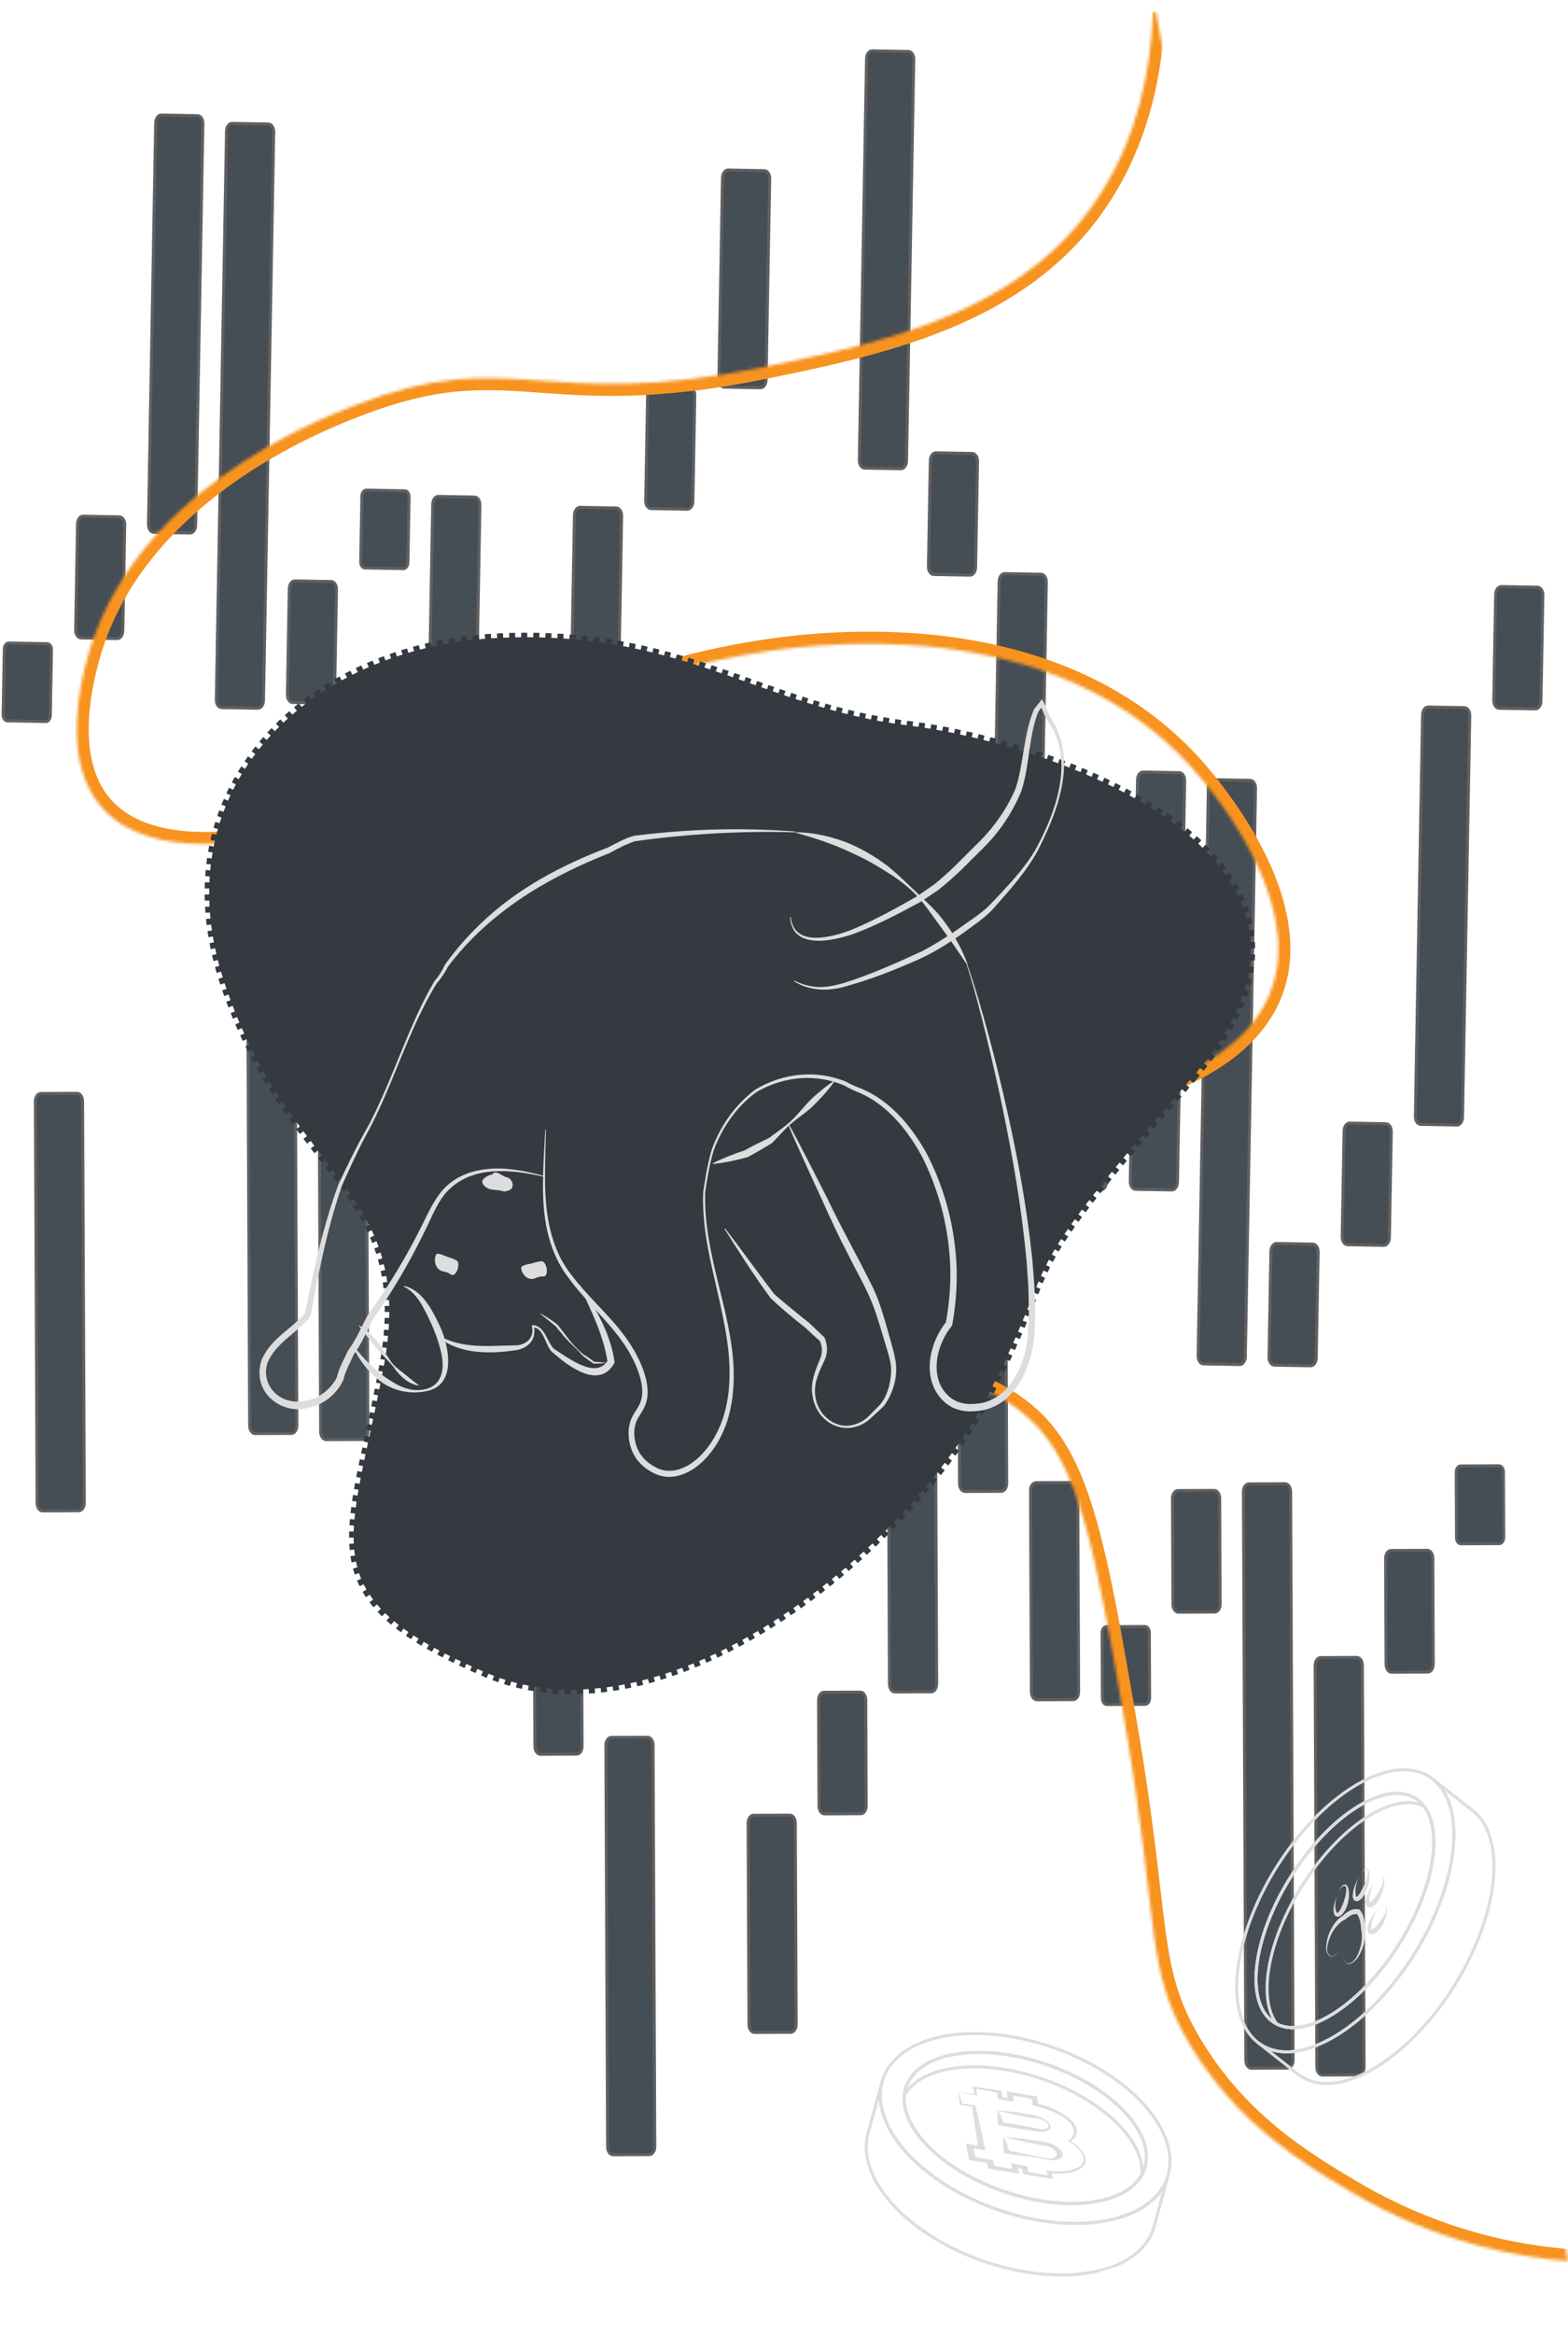 <svg width="521" height="775" viewBox="0 0 521 775" fill="none" xmlns="http://www.w3.org/2000/svg">
<path d="M498.829 194.779L510.875 194.992C511.879 195.009 512.67 196.192 512.644 197.636L512.011 232.822C511.985 234.266 511.152 235.419 510.148 235.401L498.101 235.189C497.098 235.171 496.307 233.989 496.333 232.544L496.966 197.359C496.991 195.945 497.825 194.761 498.829 194.779Z" fill="#454D55" stroke="#606060" stroke-miterlimit="10"/>
<path d="M474.542 234.773L486.588 234.986C487.592 235.003 488.383 236.186 488.357 237.63L485.957 370.997C485.931 372.442 485.098 373.595 484.095 373.577L472.048 373.364C471.044 373.347 470.253 372.164 470.279 370.72L472.678 237.383C472.705 235.908 473.538 234.755 474.542 234.773Z" fill="#454D55" stroke="#606060" stroke-miterlimit="10"/>
<path d="M448.467 372.947L460.514 373.16C461.517 373.178 462.308 374.36 462.282 375.804L461.65 410.959C461.624 412.404 460.791 413.557 459.787 413.539L447.74 413.326C446.736 413.308 445.946 412.126 445.972 410.682L446.605 375.496C446.63 374.083 447.463 372.929 448.467 372.947Z" fill="#454D55" stroke="#606060" stroke-miterlimit="10"/>
<path d="M424.16 412.91L436.206 413.123C437.21 413.14 438.001 414.322 437.975 415.767L437.342 450.952C437.316 452.397 436.483 453.55 435.479 453.532L423.432 453.319C422.429 453.302 421.638 452.12 421.664 450.675L422.297 415.49C422.323 414.045 423.156 412.892 424.16 412.91Z" fill="#454D55" stroke="#606060" stroke-miterlimit="10"/>
<path d="M403.363 258.906L415.41 259.119C416.414 259.137 417.204 260.319 417.178 261.763L413.781 450.536C413.755 451.981 412.923 453.134 411.919 453.116L399.872 452.903C398.868 452.886 398.077 451.704 398.103 450.259L401.5 261.486C401.526 260.042 402.359 258.888 403.363 258.906Z" fill="#454D55" stroke="#606060" stroke-miterlimit="10"/>
<path d="M379.82 256.368L391.867 256.581C392.871 256.599 393.662 257.781 393.636 259.225L391.236 392.562C391.21 394.006 390.378 395.159 389.374 395.142L377.327 394.929C376.323 394.911 375.532 393.729 375.558 392.285L377.958 258.948C377.984 257.504 378.816 256.35 379.82 256.368Z" fill="#454D55" stroke="#606060" stroke-miterlimit="10"/>
<path d="M355.037 322.757L367.084 322.97C368.088 322.988 368.878 324.17 368.852 325.614L367.649 392.513C367.623 393.957 366.79 395.111 365.786 395.093L353.739 394.88C352.735 394.862 351.945 393.68 351.971 392.236L353.174 325.368C353.2 323.893 354.033 322.739 355.037 322.757Z" fill="#454D55" stroke="#606060" stroke-miterlimit="10"/>
<path d="M333.851 190.479L345.897 190.692C346.901 190.71 347.692 191.892 347.666 193.336L345.267 326.673C345.241 328.117 344.408 329.271 343.404 329.253L331.357 329.04C330.353 329.022 329.563 327.84 329.589 326.396L331.988 193.059C332.014 191.615 332.847 190.462 333.851 190.479Z" fill="#454D55" stroke="#606060" stroke-miterlimit="10"/>
<path d="M310.984 150.36L323.031 150.573C324.035 150.591 324.825 151.773 324.799 153.217L324.166 188.403C324.14 189.847 323.307 191 322.304 190.983L310.257 190.77C309.253 190.752 308.462 189.57 308.488 188.125L309.121 152.94C309.147 151.495 309.98 150.342 310.984 150.36Z" fill="#454D55" stroke="#606060" stroke-miterlimit="10"/>
<path d="M289.797 16.883L301.844 17.096C302.848 17.113 303.638 18.295 303.612 19.74L301.213 153.076C301.187 154.521 300.354 155.674 299.35 155.656L287.304 155.443C286.3 155.426 285.509 154.244 285.535 152.799L287.934 19.462C287.96 18.018 288.793 16.865 289.797 16.883Z" fill="#454D55" stroke="#606060" stroke-miterlimit="10"/>
<path d="M192.736 168.465L204.783 168.678C205.787 168.696 206.577 169.878 206.551 171.322L204.151 304.69C204.126 306.134 203.293 307.287 202.289 307.27L190.242 307.057C189.238 307.039 188.447 305.857 188.473 304.413L190.873 171.076C190.899 169.601 191.732 168.447 192.736 168.465Z" fill="#454D55" stroke="#606060" stroke-miterlimit="10"/>
<path d="M236.649 434.128H224.6C223.596 434.128 222.784 432.96 222.784 431.516V396.324C222.784 394.88 223.596 393.712 224.6 393.712H236.649C237.653 393.712 238.465 394.88 238.465 396.324V431.516C238.465 432.96 237.632 434.128 236.649 434.128Z" fill="#454D55" stroke="#606060" stroke-miterlimit="10"/>
<path d="M241.929 56.46L253.976 56.673C254.98 56.69 255.77 57.872 255.744 59.317L254.541 126.185C254.515 127.629 253.682 128.783 252.679 128.765L240.632 128.552C239.628 128.534 238.837 127.352 238.863 125.908L240.066 59.039C240.092 57.595 240.925 56.442 241.929 56.46Z" fill="#454D55" stroke="#606060" stroke-miterlimit="10"/>
<path d="M217.044 128.503L229.091 128.716C230.095 128.734 230.885 129.916 230.859 131.36L230.227 166.515C230.201 167.959 229.368 169.113 228.364 169.095L216.317 168.882C215.313 168.864 214.523 167.682 214.549 166.238L215.182 131.052C215.207 129.639 216.04 128.485 217.044 128.503Z" fill="#454D55" stroke="#606060" stroke-miterlimit="10"/>
<path d="M167.98 234.518L180.027 234.731C181.031 234.748 181.822 235.931 181.796 237.375L180.592 304.274C180.566 305.718 179.733 306.871 178.729 306.854L166.683 306.641C165.679 306.623 164.888 305.441 164.914 303.997L166.117 237.128C166.144 235.653 166.976 234.5 167.98 234.518Z" fill="#454D55" stroke="#606060" stroke-miterlimit="10"/>
<path d="M145.646 164.836L157.693 165.049C158.696 165.066 159.487 166.248 159.461 167.693L158.258 234.561C158.232 236.005 157.399 237.159 156.395 237.141L144.349 236.928C143.345 236.91 142.554 235.728 142.58 234.284L143.783 167.416C143.809 165.971 144.642 164.818 145.646 164.836Z" fill="#454D55" stroke="#606060" stroke-miterlimit="10"/>
<path d="M121.732 162.752L134.505 162.978C135.316 162.993 135.941 163.926 135.92 165.093L135.53 186.758C135.509 187.926 134.851 188.836 134.04 188.822L121.267 188.596C120.455 188.582 119.831 187.649 119.852 186.481L120.242 164.816C120.263 163.649 120.941 162.738 121.732 162.752Z" fill="#454D55" stroke="#606060" stroke-miterlimit="10"/>
<path d="M97.985 192.889L110.032 193.102C111.036 193.119 111.827 194.301 111.801 195.746L111.168 230.901C111.142 232.345 110.309 233.498 109.306 233.481L97.259 233.268C96.255 233.25 95.464 232.068 95.49 230.623L96.123 195.469C96.149 194.024 96.981 192.871 97.985 192.889Z" fill="#454D55" stroke="#606060" stroke-miterlimit="10"/>
<path d="M77.13 40.972L89.177 41.185C90.181 41.203 90.972 42.385 90.946 43.829L87.549 232.603C87.523 234.047 86.69 235.2 85.686 235.183L73.639 234.97C72.636 234.952 71.845 233.77 71.871 232.326L75.268 43.552C75.294 42.108 76.126 40.955 77.13 40.972Z" fill="#454D55" stroke="#606060" stroke-miterlimit="10"/>
<path d="M53.591 38.191L65.638 38.404C66.642 38.421 67.433 39.603 67.407 41.048L65.007 174.415C64.981 175.86 64.148 177.013 63.144 176.995L51.097 176.782C50.094 176.765 49.303 175.582 49.329 174.138L51.728 40.801C51.755 39.326 52.587 38.173 53.591 38.191Z" fill="#454D55" stroke="#606060" stroke-miterlimit="10"/>
<path d="M27.627 171.416L39.674 171.629C40.678 171.647 41.469 172.829 41.443 174.274L40.81 209.459C40.784 210.904 39.951 212.057 38.947 212.039L26.9 211.826C25.896 211.808 25.106 210.626 25.132 209.182L25.765 173.996C25.77 172.552 26.623 171.399 27.627 171.416Z" fill="#454D55" stroke="#606060" stroke-miterlimit="10"/>
<path d="M2.917 213.524L15.69 213.75C16.502 213.764 17.126 214.697 17.105 215.865L16.715 237.53C16.694 238.697 16.037 239.608 15.225 239.593L2.452 239.368C1.641 239.353 1.016 238.42 1.037 237.252L1.427 215.588C1.448 214.42 2.106 213.51 2.917 213.524Z" fill="#454D55" stroke="#606060" stroke-miterlimit="10"/>
<path d="M26.207 501.671L14.159 501.722C13.155 501.726 12.338 500.562 12.332 499.117L11.759 365.73C11.753 364.285 12.56 363.114 13.564 363.11L25.613 363.059C26.617 363.055 27.433 364.219 27.44 365.664L28.012 499.02C28.018 500.496 27.211 501.667 26.207 501.671Z" fill="#454D55" stroke="#606060" stroke-miterlimit="10"/>
<path d="M96.832 475.986L84.783 476.036C83.779 476.041 82.962 474.876 82.956 473.432L82.146 284.63C82.14 283.185 82.947 282.014 83.951 282.01L95.999 281.959C97.003 281.955 97.82 283.119 97.826 284.564L98.636 473.366C98.643 474.81 97.836 475.981 96.832 475.986Z" fill="#454D55" stroke="#606060" stroke-miterlimit="10"/>
<path d="M120.425 478.008L108.376 478.058C107.372 478.063 106.555 476.898 106.549 475.454L105.977 342.097C105.971 340.652 106.778 339.481 107.782 339.477L119.83 339.426C120.834 339.422 121.651 340.586 121.657 342.031L122.23 475.387C122.236 476.832 121.429 478.003 120.425 478.008Z" fill="#454D55" stroke="#606060" stroke-miterlimit="10"/>
<path d="M143.723 411.091L131.674 411.142C130.67 411.146 129.853 409.981 129.847 408.537L129.56 341.628C129.554 340.184 130.361 339.012 131.365 339.008L143.413 338.957C144.417 338.953 145.234 340.117 145.24 341.562L145.527 408.44C145.534 409.915 144.727 411.087 143.723 411.091Z" fill="#454D55" stroke="#606060" stroke-miterlimit="10"/>
<path d="M167.852 542.874L155.803 542.925C154.799 542.929 153.982 541.764 153.976 540.32L153.404 406.963C153.398 405.518 154.204 404.347 155.208 404.343L167.257 404.292C168.261 404.288 169.078 405.452 169.084 406.897L169.656 540.254C169.663 541.698 168.856 542.87 167.852 542.874Z" fill="#454D55" stroke="#606060" stroke-miterlimit="10"/>
<path d="M191.607 582.483L179.559 582.534C178.555 582.538 177.738 581.374 177.732 579.929L177.581 544.738C177.574 543.294 178.381 542.123 179.385 542.118L191.434 542.068C192.438 542.063 193.255 543.228 193.261 544.672L193.412 579.863C193.418 581.308 192.611 582.479 191.607 582.483Z" fill="#454D55" stroke="#606060" stroke-miterlimit="10"/>
<path d="M215.763 715.463L203.714 715.513C202.71 715.518 201.893 714.353 201.887 712.909L201.315 579.552C201.309 578.107 202.116 576.936 203.12 576.932L215.168 576.881C216.172 576.877 216.989 578.041 216.995 579.486L217.567 712.843C217.574 714.287 216.767 715.458 215.763 715.463Z" fill="#454D55" stroke="#606060" stroke-miterlimit="10"/>
<path d="M309.422 561.793L297.373 561.844C296.369 561.848 295.553 560.684 295.546 559.239L294.974 425.852C294.968 424.407 295.775 423.236 296.779 423.232L308.827 423.181C309.831 423.177 310.648 424.341 310.654 425.786L311.227 559.142C311.233 560.618 310.426 561.789 309.422 561.793Z" fill="#454D55" stroke="#606060" stroke-miterlimit="10"/>
<path d="M262.736 674.849L250.688 674.9C249.684 674.904 248.867 673.74 248.861 672.295L248.574 605.417C248.568 603.973 249.374 602.801 250.378 602.797L262.427 602.746C263.431 602.742 264.248 603.906 264.254 605.351L264.541 672.229C264.547 673.674 263.74 674.845 262.736 674.849Z" fill="#454D55" stroke="#606060" stroke-miterlimit="10"/>
<path d="M286.01 602.278L273.962 602.329C272.958 602.333 272.141 601.168 272.135 599.724L271.984 564.564C271.978 563.119 272.784 561.948 273.789 561.944L285.837 561.893C286.841 561.888 287.658 563.053 287.664 564.498L287.815 599.688C287.821 601.102 287.015 602.274 286.01 602.278Z" fill="#454D55" stroke="#606060" stroke-miterlimit="10"/>
<path d="M332.699 495.215L320.651 495.266C319.647 495.27 318.83 494.105 318.824 492.661L318.537 425.752C318.53 424.308 319.337 423.136 320.341 423.132L332.39 423.081C333.394 423.077 334.211 424.241 334.217 425.686L334.504 492.564C334.51 494.039 333.703 495.211 332.699 495.215Z" fill="#454D55" stroke="#606060" stroke-miterlimit="10"/>
<path d="M356.582 564.392L344.533 564.443C343.529 564.447 342.713 563.283 342.706 561.838L342.419 494.96C342.413 493.516 343.22 492.344 344.224 492.34L356.273 492.289C357.277 492.285 358.094 493.449 358.1 494.894L358.387 561.772C358.393 563.217 357.586 564.388 356.582 564.392Z" fill="#454D55" stroke="#606060" stroke-miterlimit="10"/>
<path d="M380.536 565.95L367.761 566.004C366.949 566.007 366.304 565.088 366.299 563.92L366.206 542.252C366.201 541.084 366.838 540.159 367.65 540.156L380.425 540.102C381.237 540.099 381.882 541.018 381.887 542.186L381.98 563.854C381.985 565.022 381.326 565.947 380.536 565.95Z" fill="#454D55" stroke="#606060" stroke-miterlimit="10"/>
<path d="M403.606 535.302L391.557 535.353C390.553 535.357 389.737 534.193 389.73 532.748L389.58 497.588C389.573 496.143 390.38 494.972 391.384 494.968L403.433 494.917C404.437 494.913 405.254 496.077 405.26 497.522L405.411 532.682C405.417 534.127 404.61 535.298 403.606 535.302Z" fill="#454D55" stroke="#606060" stroke-miterlimit="10"/>
<path d="M427.841 686.724L415.792 686.775C414.788 686.779 413.971 685.615 413.965 684.17L413.155 495.368C413.149 493.924 413.955 492.752 414.959 492.748L427.008 492.697C428.012 492.693 428.829 493.858 428.835 495.302L429.645 684.104C429.651 685.548 428.845 686.72 427.841 686.724Z" fill="#454D55" stroke="#606060" stroke-miterlimit="10"/>
<path d="M451.435 688.991L439.386 689.041C438.382 689.046 437.565 687.881 437.559 686.437L436.987 553.049C436.981 551.604 437.787 550.433 438.791 550.429L450.84 550.378C451.844 550.374 452.661 551.538 452.667 552.983L453.239 686.34C453.246 687.815 452.439 688.986 451.435 688.991Z" fill="#454D55" stroke="#606060" stroke-miterlimit="10"/>
<path d="M474.425 555.227L462.376 555.278C461.372 555.283 460.555 554.118 460.549 552.674L460.398 517.483C460.392 516.038 461.199 514.867 462.203 514.862L474.251 514.812C475.255 514.807 476.072 515.972 476.078 517.416L476.229 552.607C476.257 554.052 475.429 555.223 474.425 555.227Z" fill="#454D55" stroke="#606060" stroke-miterlimit="10"/>
<path d="M498.19 512.59L485.415 512.644C484.603 512.648 483.959 511.728 483.953 510.56L483.861 488.893C483.856 487.725 484.492 486.8 485.304 486.797L498.079 486.743C498.891 486.739 499.536 487.659 499.541 488.827L499.634 510.494C499.639 511.662 499.002 512.587 498.19 512.59Z" fill="#454D55" stroke="#606060" stroke-miterlimit="10"/>
<g clip-path="url(#clip0_1033_11432)" filter="url(#filter0_d_1033_11432)">
<mask id="path-41-inside-1_1033_11432" fill="white">
<path d="M383.202 -4.956C383.119 10.789 380.773 33.153 369.239 54.341C345.241 98.432 296.891 109.085 253.81 117.873C179.061 133.11 170.562 110.09 117.902 130.58C105.493 135.408 42.631 159.857 28.538 216.348C26.843 223.157 21.277 245.467 31.33 260.821C45.349 282.221 80.425 275.91 93.699 273.527C119.829 268.826 133.597 257.803 155.137 245.997C155.137 245.997 199.931 221.442 249.156 213.172C263.994 210.683 351.897 195.912 399.958 255.527C405.227 262.06 431.236 294.334 423.23 322.236C410.607 366.211 322.556 367.619 313.386 367.767C294.397 368.074 296.975 365.321 222.16 358.237C177.664 354.023 161.3 353.525 148.621 366.708C136.52 379.288 130.348 401.63 135.589 420.711C142.31 445.203 165.181 454.627 172.824 457.771C202.295 469.906 216.705 453.462 263.119 451.418C295.011 450.02 322.072 448.824 342.244 467.301C358.804 482.464 364.054 511.499 373.894 568.953C385.39 636.075 380.335 649.607 395.304 674.84C410.98 701.259 433.163 714.484 448.364 723.548C477.556 740.956 504.645 745.531 520.972 746.844"/>
</mask>
<path d="M387.202 -4.935C387.214 -7.144 385.433 -8.944 383.224 -8.956C381.015 -8.968 379.214 -7.186 379.202 -4.977L387.202 -4.935ZM369.239 54.341L365.726 52.428L365.726 52.429L369.239 54.341ZM253.81 117.873L254.609 121.793L254.61 121.792L253.81 117.873ZM117.902 130.58L116.452 126.852L116.451 126.852L117.902 130.58ZM28.538 216.348L24.657 215.38L24.656 215.382L28.538 216.348ZM31.33 260.821L27.984 263.012L27.984 263.013L31.33 260.821ZM93.699 273.527L94.406 277.465L94.407 277.464L93.699 273.527ZM155.137 245.997L157.06 249.504L157.06 249.504L155.137 245.997ZM249.156 213.172L248.494 209.227L248.493 209.227L249.156 213.172ZM399.958 255.527L396.844 258.037L396.845 258.038L399.958 255.527ZM423.23 322.236L427.075 323.339L427.075 323.339L423.23 322.236ZM313.386 367.767L313.322 363.768H313.322L313.386 367.767ZM222.16 358.237L221.783 362.22H221.783L222.16 358.237ZM148.621 366.708L151.504 369.481L151.504 369.481L148.621 366.708ZM135.589 420.711L139.446 419.652L139.446 419.651L135.589 420.711ZM172.824 457.771L174.347 454.073L174.346 454.072L172.824 457.771ZM263.119 451.418L262.944 447.422L262.943 447.422L263.119 451.418ZM342.244 467.301L339.542 470.251L339.542 470.251L342.244 467.301ZM373.894 568.953L369.951 569.628V569.628L373.894 568.953ZM395.304 674.84L391.864 676.881L391.864 676.881L395.304 674.84ZM448.364 723.548L450.413 720.113L450.412 720.113L448.364 723.548ZM520.652 750.831C522.854 751.008 524.782 749.366 524.959 747.164C525.137 744.962 523.495 743.034 521.293 742.857L520.652 750.831ZM379.202 -4.977C379.12 10.441 376.815 32.057 365.726 52.428L372.752 56.253C384.73 34.249 387.117 11.138 387.202 -4.935L379.202 -4.977ZM365.726 52.429C342.748 94.646 296.421 105.098 253.011 113.954L254.61 121.792C297.361 113.071 347.735 102.218 372.752 56.253L365.726 52.429ZM253.011 113.954C216.172 121.463 195.79 119.548 177.857 118.267C159.503 116.956 143.55 116.308 116.452 126.852L119.352 134.307C144.913 124.362 159.54 124.979 177.288 126.247C195.457 127.544 216.699 129.52 254.609 121.793L253.011 113.954ZM116.451 126.852C110.18 129.292 90.966 136.761 71.506 150.851C52.065 164.927 32.018 185.873 24.657 215.38L32.419 217.317C39.151 190.333 57.582 170.809 76.198 157.331C94.794 143.866 113.215 136.696 119.353 134.307L116.451 126.852ZM24.656 215.382C23.803 218.81 21.897 226.429 21.532 235.214C21.169 243.942 22.301 254.334 27.984 263.012L34.677 258.63C30.306 251.955 29.194 243.515 29.525 235.546C29.854 227.636 31.578 220.696 32.419 217.314L24.656 215.382ZM27.984 263.013C36.02 275.279 49.878 279.253 62.532 280.084C75.261 280.919 87.796 278.651 94.406 277.465L92.993 269.59C86.328 270.786 74.688 272.865 63.056 272.101C51.349 271.333 40.66 267.763 34.676 258.629L27.984 263.013ZM94.407 277.464C121.381 272.611 136.034 261.029 157.06 249.504L153.215 242.489C131.159 254.578 118.277 265.041 92.991 269.591L94.407 277.464ZM155.137 245.997C157.06 249.504 157.06 249.505 157.059 249.505C157.059 249.505 157.059 249.505 157.06 249.504C157.06 249.504 157.062 249.503 157.064 249.502C157.068 249.5 157.074 249.496 157.084 249.491C157.102 249.481 157.132 249.465 157.172 249.443C157.252 249.4 157.375 249.334 157.538 249.246C157.866 249.071 158.358 248.81 159.005 248.474C160.299 247.8 162.211 246.824 164.663 245.624C169.569 243.223 176.629 239.931 185.215 236.382C202.413 229.273 225.612 221.183 249.819 217.116L248.493 209.227C223.475 213.43 199.664 221.753 182.159 228.989C173.393 232.612 166.178 235.976 161.147 238.438C158.631 239.669 156.659 240.676 155.311 241.377C154.637 241.728 154.119 242.003 153.766 242.192C153.59 242.286 153.455 242.359 153.362 242.409C153.316 242.434 153.281 242.453 153.256 242.467C153.244 242.473 153.234 242.479 153.227 242.482C153.223 242.484 153.221 242.486 153.219 242.487C153.218 242.488 153.216 242.488 153.216 242.488C153.215 242.489 153.214 242.489 155.137 245.997ZM249.817 217.117C257.156 215.886 282.383 211.653 311.639 215.034C340.903 218.416 373.719 229.353 396.844 258.037L403.072 253.016C378.136 222.086 342.97 210.601 312.558 207.087C282.137 203.572 255.994 207.969 248.494 209.227L249.817 217.117ZM396.845 258.038C399.45 261.269 407.036 270.689 412.991 282.651C419.006 294.732 422.97 308.638 419.385 321.132L427.075 323.339C431.495 307.932 426.458 291.75 420.153 279.085C413.788 266.301 405.735 256.318 403.072 253.016L396.845 258.038ZM419.385 321.132C416.591 330.867 409.568 338.492 399.921 344.483C390.256 350.485 378.24 354.662 366.09 357.544C341.8 363.306 317.86 363.694 313.322 363.768L313.451 371.767C318.082 371.692 342.753 371.302 367.936 365.328C380.523 362.343 393.46 357.913 404.142 351.279C414.841 344.634 423.558 335.592 427.075 323.339L419.385 321.132ZM313.322 363.768C304.16 363.916 300.321 363.345 289.257 361.812C278.127 360.27 260.01 357.803 222.537 354.255L221.783 362.22C259.125 365.755 277.126 368.207 288.159 369.736C299.257 371.274 303.623 371.926 313.451 371.767L313.322 363.768ZM222.538 354.255C200.396 352.158 184.784 350.929 173.106 351.964C161.127 353.027 152.886 356.503 145.738 363.936L151.504 369.481C157.034 363.731 163.315 360.864 173.813 359.933C184.611 358.976 199.429 360.102 221.783 362.22L222.538 354.255ZM145.738 363.935C132.648 377.542 126.121 401.345 131.732 421.77L139.446 419.651C134.574 401.915 140.391 381.033 151.504 369.481L145.738 363.935ZM131.731 421.769C139.018 448.322 163.741 458.359 171.302 461.47L174.346 454.072C166.622 450.894 145.602 442.083 139.446 419.652L131.731 421.769ZM171.301 461.47C187.096 467.974 198.99 466.755 212.469 463.82C225.804 460.917 240.53 456.417 263.295 455.414L262.943 447.422C239.294 448.463 223.609 453.207 210.767 456.003C198.07 458.768 188.023 459.704 174.347 454.073L171.301 461.47ZM263.294 455.414C295.647 453.996 320.817 453.099 339.542 470.251L344.945 464.352C323.327 444.549 294.375 446.044 262.944 447.422L263.294 455.414ZM339.542 470.251C347.008 477.087 352.201 487.282 356.739 503.355C361.282 519.442 365.018 540.826 369.951 569.628L377.836 568.278C372.929 539.626 369.121 517.766 364.438 501.181C359.752 484.582 354.04 472.678 344.945 464.351L339.542 470.251ZM369.951 569.628C375.688 603.127 377.255 622.972 379.334 638.148C381.421 653.391 384.015 663.65 391.864 676.881L398.744 672.799C391.624 660.797 389.261 651.674 387.26 637.062C385.249 622.384 383.595 601.901 377.836 568.278L369.951 569.628ZM391.864 676.881C408.101 704.247 431.092 717.907 446.315 726.984L450.412 720.113C435.234 711.062 413.858 698.271 398.744 672.799L391.864 676.881ZM446.315 726.984C476.191 744.8 503.928 749.486 520.652 750.831L521.293 742.857C505.362 741.575 478.921 737.113 450.413 720.113L446.315 726.984Z" fill="#F7931E" mask="url(#path-41-inside-1_1033_11432)"/>
</g>
<path d="M396.208 357.691C459.68 284.792 350.702 246.952 301.436 240.85C252.17 234.748 226.216 208.615 164.478 211.887C102.741 215.16 53.058 261.554 74.624 326.51C96.191 391.467 138.528 393.997 127.567 453.357C116.606 512.718 101.752 529.871 161.454 555.422C221.156 580.973 301.61 514.76 328.186 463.377C354.763 411.995 332.737 430.589 396.208 357.691Z" fill="#343A40" stroke="#343A40" stroke-width="3" stroke-dasharray="2 2"/>
<path d="M117.416 446.88C121.138 451.591 125.292 455.802 130.258 458.791C132.656 460.302 135.333 461.484 138.184 461.601C145.03 461.789 148.089 457.328 146.786 450.167C145.663 444.258 143.064 438.584 140.214 433.403C138.709 430.859 136.859 428.496 134.189 427.251L134.246 427.024C140.329 428.324 143.619 435.023 146.239 440.517C149.248 447.31 151.559 459.261 142.568 461.742C137.176 463.166 131.158 462.18 126.508 458.76C122.571 455.794 119.259 451.709 117.237 446.997C117.229 447.005 117.416 446.88 117.416 446.88Z" fill="#DEDDDE"/>
<path d="M150.349 422.211C150.284 422.172 150.198 422.118 150.126 422.071C149.68 421.781 149.01 421.351 147.808 421.108L147.657 421.077C147.333 421.014 147.052 420.959 146.736 420.756C146.642 420.693 146.304 420.466 146.059 420.098C145.512 419.284 145.519 418.024 145.685 417.516C145.771 417.531 145.872 417.555 145.958 417.578C146.505 417.703 146.836 417.852 147.297 418.056C147.448 418.118 147.599 418.189 147.772 418.259C148.37 418.51 148.715 418.611 149.025 418.697C149.327 418.783 149.608 418.862 150.169 419.104C150.58 419.277 150.997 419.457 151.155 419.558C151.249 419.77 151.271 420.317 151.062 420.998C150.839 421.703 150.515 422.102 150.349 422.211Z" fill="#DEDDDE"/>
<path d="M146.779 419.105C146.815 419.12 146.844 419.136 146.88 419.151C147.031 419.222 147.196 419.292 147.369 419.371C148.024 419.645 148.406 419.754 148.737 419.856C149.025 419.942 149.255 420.005 149.766 420.224C149.874 420.271 149.997 420.318 150.104 420.372C150.083 420.474 150.054 420.584 150.018 420.685C149.543 420.427 148.888 420.153 147.995 419.973L147.837 419.942C147.549 419.887 147.42 419.856 147.268 419.762C147.189 419.707 147.024 419.574 146.923 419.433C146.865 419.332 146.815 419.222 146.779 419.105ZM145.454 416.311C145.354 416.311 145.267 416.326 145.195 416.365C144.346 416.827 144.209 419.347 145.181 420.795C145.57 421.382 146.095 421.711 146.189 421.773C146.736 422.118 147.211 422.18 147.607 422.259C149.356 422.611 149.723 423.401 150.342 423.401C150.414 423.401 150.493 423.393 150.58 423.362C151.861 422.986 152.825 420.012 151.99 418.807C151.818 418.557 151.4 418.377 150.565 418.017C149.349 417.492 149.277 417.633 148.161 417.164C147.463 416.866 147.024 416.616 146.181 416.428C145.85 416.365 145.62 416.311 145.454 416.311Z" fill="#DEDDDE"/>
<path d="M139.04 460.114C135.498 459.519 132.748 456.851 130.682 453.83C129.207 451.959 127.357 450.425 125.867 448.57C123.527 445.886 121.505 443.076 119.23 440.275C119.179 440.212 119.251 440.11 119.316 440.149C124.06 442.662 126.903 447.623 129.883 452.116C130.92 453.579 132.331 454.644 133.706 455.685C135.052 456.741 136.333 457.852 137.701 458.901C138.176 459.222 138.644 459.566 139.105 459.966C139.155 460.012 139.112 460.13 139.04 460.114Z" fill="#DEDDDE"/>
<path d="M264.364 276.399C246.548 275.859 228.718 276.892 211.046 279.334C208.62 280.069 205.337 281.682 202.659 283.223C197.541 285.243 192.488 287.45 187.572 289.946C172.872 297.311 159.073 307.36 148.779 321.079C148.225 322.417 146.202 325.438 145.151 326.464C135.434 342.218 130.568 360.79 121.606 377.022C118.719 382.351 116.027 388.346 113.623 393.707C108.778 407.708 105.906 422.359 103.17 436.994C98.715 442.825 91.761 445.627 88.838 452.631C87.024 458.439 90.732 464.113 96.562 465.2C98.376 465.576 100.262 465.49 102.069 465.013C106.395 464.371 110.462 460.497 111.938 457.335C112.679 454.079 114.378 451.27 115.71 448.366C117.013 446.629 118.114 444.727 119.136 442.716C120.166 440.72 121.13 438.599 122.289 436.572C126.428 430.835 130.294 424.864 133.872 418.697C135.657 415.605 137.37 412.475 138.997 409.282C141.531 404.539 143.553 399.233 147.102 395.163C153.271 388.26 162.838 387.274 171.174 388.448C174.535 388.894 177.854 389.669 181.115 390.608L181.064 390.835C170.123 388.323 156.547 386.648 148.081 396.173C144.734 400.227 142.949 405.415 140.48 410.158C135.801 419.722 129.826 429.708 124.067 437.895C121.944 441.823 120.238 446.175 117.538 449.79C116.984 451.207 114.529 455.66 114.184 457.938L114.155 458.063L114.098 458.196C111.837 463.08 107.396 466.547 102.458 467.478C93.863 469.967 83.49 462.563 86.873 451.731C88.349 448.092 91.07 445.29 93.856 442.903C96.57 440.563 99.384 438.482 101.522 435.813L101.306 436.29C104.207 421.702 107.338 407.043 112.521 393.167C115.17 387.556 117.834 381.929 120.878 376.529C123.959 371.199 126.479 365.533 128.933 359.827C133.792 348.354 138.075 336.528 144.345 325.814C145.749 324.225 146.944 322.308 147.851 320.336C151.234 315.616 155.028 311.234 159.145 307.242C171.426 295.229 186.557 287.285 202.04 281.415C204.301 280.234 207.849 278.215 210.873 277.502C224.19 275.835 237.622 275.092 251.025 275.444C255.488 275.561 259.951 275.781 264.407 276.148L264.364 276.399Z" fill="#DEDDDE"/>
<path d="M321.346 320.352C319.518 317.715 317.783 315.061 315.969 312.471C314.162 309.88 312.262 307.384 310.426 304.825C309.476 303.572 308.598 302.25 307.619 301.013C307.137 300.387 306.654 299.761 306.158 299.151C305.639 298.564 305.114 297.977 304.581 297.405C303.53 296.231 302.343 295.23 301.184 294.197C300.608 293.68 299.974 293.234 299.362 292.764C298.743 292.303 298.124 291.841 297.498 291.395C294.935 289.704 292.351 288.076 289.717 286.582C287.075 285.095 284.354 283.811 281.618 282.551C278.876 281.314 276.076 280.227 273.24 279.233C270.396 278.254 267.502 277.386 264.565 276.58L264.594 276.345C270.677 276.454 276.745 277.863 282.475 280.219C285.311 281.479 288.075 282.934 290.703 284.633C291.034 284.844 291.372 285.04 291.696 285.251L292.661 285.932C293.301 286.394 293.942 286.84 294.568 287.309C295.209 287.755 295.799 288.295 296.397 288.804L298.189 290.346L301.644 293.57C302.199 294.134 302.782 294.658 303.35 295.206L304.214 296.004L305.056 296.834C305.625 297.382 306.201 297.914 306.777 298.454L308.476 300.105C309.642 301.178 310.707 302.359 311.787 303.533C315.89 308.433 319.259 314.083 321.534 320.219L321.346 320.352Z" fill="#DEDDDE"/>
<path d="M181.381 375.112C181.302 380.121 181.093 385.13 181.086 390.131C181.093 395.124 181.273 400.133 182.144 405.001C182.986 409.869 184.469 414.604 186.816 418.814C187.435 419.84 188.068 420.865 188.731 421.859C189.458 422.806 190.156 423.769 190.912 424.708C192.402 426.609 193.985 428.386 195.605 430.155C198.844 433.684 202.256 437.081 205.359 440.853C208.469 444.61 211.276 448.797 213.198 453.501C214.141 455.856 214.911 458.345 215.134 461.006C215.242 462.329 215.206 463.698 214.89 465.068C214.566 466.414 213.99 467.658 213.32 468.754C212.658 469.85 211.981 470.797 211.542 471.814C211.089 472.824 210.851 473.919 210.772 475.062C210.607 477.34 211.118 479.703 212.125 481.714C213.14 483.718 214.724 485.346 216.617 486.52C217.085 486.809 217.589 487.115 218.071 487.349L218.791 487.694C219.036 487.796 219.288 487.866 219.54 487.96C220.547 488.265 221.599 488.453 222.664 488.398C224.787 488.343 226.904 487.6 228.826 486.473C230.748 485.322 232.497 483.828 233.994 482.028C234.786 481.167 235.455 480.196 236.154 479.249C236.78 478.247 237.442 477.269 237.975 476.197C239.076 474.084 240.005 471.853 240.653 469.505C241.315 467.165 241.776 464.755 242.071 462.313C242.337 459.871 242.438 457.398 242.409 454.925C242.344 449.971 241.66 445.048 240.761 440.157C239.861 435.265 238.716 430.421 237.608 425.553C236.478 420.701 235.383 415.809 234.62 410.847C233.865 405.893 233.447 400.845 233.656 395.805V395.782V395.758C234.174 392.487 234.664 389.192 235.398 385.944C235.779 384.324 236.154 382.704 236.715 381.123C237.298 379.558 237.968 378.055 238.716 376.584C240.199 373.641 241.999 370.894 244.065 368.397C246.131 365.901 248.47 363.678 251.026 361.776L251.04 361.769L251.062 361.753C255.575 359.068 260.607 357.378 265.753 356.908C270.9 356.431 276.155 357.167 281.014 359.147L281.043 359.155L281.072 359.17C282.727 360.07 284.333 360.845 286.089 361.456C287.867 362.207 289.559 363.083 291.193 364.101C292.805 365.15 294.36 366.308 295.836 367.576C297.29 368.867 298.679 370.237 299.982 371.7C302.58 374.635 304.877 377.867 306.892 381.287C307.396 382.14 307.893 383.017 308.354 383.901L309.656 386.601C310.47 388.425 311.283 390.248 311.982 392.127C313.414 395.868 314.623 399.718 315.538 403.647C316.452 407.584 317.107 411.583 317.496 415.621C318.295 423.698 317.863 431.908 316.409 439.875L316.351 440.172L316.149 440.423C313.788 443.389 312.104 447.044 311.449 450.879C311.147 452.796 311.118 454.745 311.442 456.608C311.766 458.47 312.464 460.223 313.522 461.703C313.81 462.047 314.048 462.446 314.371 462.759L315.329 463.714C316.005 464.293 316.74 464.786 317.517 465.162C319.079 465.929 320.836 466.242 322.628 466.226C323.528 466.226 324.435 466.148 325.342 466.023C325.802 465.96 326.242 465.89 326.681 465.804L327.948 465.42C329.625 464.833 331.244 463.972 332.67 462.798C334.088 461.609 335.34 460.192 336.434 458.619C337.507 457.03 338.392 455.277 339.141 453.462C340.588 449.791 341.466 445.847 341.632 441.808L341.855 435.665C341.848 433.614 341.776 431.556 341.74 429.497C341.74 427.439 341.553 425.381 341.423 423.33L341.214 420.247L341.106 418.705L340.948 417.163C339.357 400.728 336.528 384.426 333.188 368.264C331.54 360.172 329.654 352.142 327.724 344.128C326.76 340.121 325.73 336.13 324.665 332.146C324.111 330.166 323.6 328.162 323.002 326.198L322.124 323.24L321.167 320.313L321.368 320.227L322.398 323.138L323.348 326.073C323.996 328.029 324.557 330.009 325.162 331.982C326.328 335.934 327.451 339.902 328.516 343.885C330.676 351.845 332.634 359.875 334.441 367.944C338.105 384.066 341.092 400.391 342.863 416.936L343.035 418.486L343.158 420.043L343.403 423.158C343.554 425.24 343.762 427.306 343.784 429.403C343.842 431.493 343.935 433.583 343.964 435.672L343.777 441.965C343.604 446.214 342.69 450.464 341.135 454.416C340.329 456.381 339.379 458.29 338.198 460.043C337.003 461.789 335.599 463.385 333.994 464.731C332.375 466.07 330.532 467.071 328.588 467.752L327.098 468.198C326.601 468.3 326.098 468.378 325.608 468.441C324.629 468.574 323.629 468.66 322.621 468.668C320.605 468.691 318.503 468.339 316.581 467.408C315.624 466.946 314.717 466.344 313.896 465.639L312.745 464.497C312.356 464.121 312.061 463.644 311.715 463.213C310.427 461.421 309.57 459.276 309.181 457.062C308.785 454.847 308.85 452.593 309.203 450.425C309.973 446.097 311.852 442.106 314.494 438.826L314.242 439.374C315.696 431.65 316.164 423.69 315.437 415.825C315.084 411.896 314.465 407.991 313.601 404.156C312.737 400.313 311.564 396.564 310.211 392.894C309.548 391.055 308.771 389.262 307.994 387.47L306.755 384.841C306.324 383.98 305.856 383.142 305.373 382.305C303.451 378.955 301.249 375.793 298.772 372.929C297.534 371.497 296.203 370.166 294.821 368.898C293.424 367.654 291.956 366.519 290.422 365.486C288.875 364.484 287.255 363.608 285.607 362.872C283.857 362.23 282.101 361.354 280.481 360.43L280.539 360.462C275.896 358.466 270.828 357.668 265.833 358.051C260.837 358.435 255.913 359.992 251.465 362.551L251.501 362.528C248.981 364.336 246.671 366.496 244.641 368.937C242.611 371.371 240.825 374.064 239.357 376.944C238.623 378.376 237.946 379.871 237.377 381.381C236.823 382.892 236.442 384.504 236.06 386.101C235.326 389.309 234.8 392.573 234.318 395.86L234.325 395.813C234.152 400.79 234.592 405.776 235.376 410.683C236.161 415.598 237.277 420.45 238.443 425.287C239.63 430.123 240.861 434.96 241.855 439.875C242.841 444.782 243.626 449.783 243.777 454.855C243.849 457.39 243.784 459.934 243.546 462.47C243.287 464.997 242.841 467.518 242.193 469.983C241.56 472.448 240.617 474.827 239.479 477.089C238.932 478.232 238.256 479.296 237.593 480.368C236.859 481.386 236.146 482.419 235.311 483.342C233.728 485.268 231.82 486.927 229.711 488.202C227.595 489.455 225.219 490.331 222.721 490.417C221.476 490.488 220.224 490.276 219.021 489.916C218.726 489.815 218.424 489.721 218.129 489.603L217.265 489.196C216.696 488.922 216.193 488.625 215.66 488.296C213.558 486.997 211.622 485.111 210.434 482.693C209.26 480.306 208.692 477.59 208.893 474.866C209.001 473.52 209.296 472.135 209.872 470.899C210.434 469.646 211.19 468.613 211.794 467.619C212.406 466.633 212.874 465.616 213.148 464.536C213.407 463.471 213.45 462.305 213.364 461.139C213.184 458.799 212.5 456.467 211.614 454.236C209.822 449.76 207.159 445.721 204.142 442.019C201.112 438.318 197.786 434.866 194.569 431.25C192.963 429.443 191.372 427.588 189.897 425.655C189.148 424.692 188.435 423.675 187.701 422.688C187.032 421.648 186.391 420.575 185.765 419.495C183.404 415.081 181.935 410.166 181.172 405.181C180.402 400.18 180.345 395.124 180.46 390.115C180.575 385.099 180.928 380.098 181.18 375.105L181.381 375.112Z" fill="#DEDDDE"/>
<path d="M277.242 359.123C275.09 362.191 272.613 364.837 270 367.396C267.373 369.924 264.206 371.7 261.614 374.267C259.851 375.942 258.253 377.844 256.518 379.566C253.847 381.186 251.184 382.821 248.42 384.23C244.64 385.31 240.789 386.101 236.888 386.531L236.83 386.304C238.579 385.388 240.372 384.629 242.171 383.901C243.971 383.189 245.785 382.524 247.613 381.921L247.405 382.007C248.729 381.24 250.082 380.536 251.457 379.863C252.825 379.19 254.193 378.509 255.575 377.867L255.402 377.985C257.288 376.506 259.303 375.199 261.161 373.672C264.969 370.722 267.618 366.386 271.368 363.357C273.182 361.769 275.054 360.25 277.098 358.943L277.242 359.123Z" fill="#DEDDDE"/>
<path d="M240.904 407.881C246.209 414.753 252.45 423.479 257.316 429.771C261.009 432.996 264.932 436.173 268.747 439.194C270.036 440.384 272.534 442.771 273.801 443.984L273.959 444.133C274.679 445.808 274.974 447.748 274.636 449.619C274.312 451.356 273.419 452.718 272.771 454.252C271.54 457.093 270.432 460.083 270.878 463.268C271.432 469.709 277.414 474.632 283.267 473.2C285.39 472.722 287.377 471.619 288.932 469.967L290.573 468.308L292.207 466.665C294.712 463.878 295.77 459.887 296.065 456.091C296.339 452.945 295.252 449.963 294.402 446.981C293.02 442.567 291.653 437.535 290.019 433.301C287.722 427.408 284.433 421.953 281.661 416.279C279.055 411.341 275.672 404.195 273.39 398.998C257.633 364.727 257.669 364.085 274.974 398.098C279.667 408.038 285.404 418.016 290.184 427.87C292.236 432.268 293.618 437.05 294.935 441.699C295.813 444.798 296.756 447.874 297.419 451.129C298.556 456.506 296.958 462.384 293.848 466.665C293.272 467.416 291.912 468.512 291.257 469.169C290.191 470.053 288.881 471.548 287.694 472.229C280.524 477.042 271.296 472.487 269.971 463.432C269.323 460.098 270.338 456.702 271.497 453.657C272.066 452.108 272.865 450.683 273.038 449.329C273.225 447.921 272.937 446.465 272.368 445.142L272.606 445.487L270.057 443.178C270.137 443.241 267.293 440.634 267.581 440.893C263.694 437.833 259.713 434.538 256.078 431.118C252.119 425.741 248.002 419.55 244.431 413.9C243.186 411.951 241.933 410.002 240.717 408.03L240.904 407.881Z" fill="#DEDDDE"/>
<path d="M145.022 443.076C151.126 446.84 158.209 447.161 165.055 446.911L172.016 446.715C174.852 446.363 177.544 444.289 176.781 440.501L176.709 440.07H177.105C179.012 440.024 180.394 441.753 181.273 443.373C181.993 444.657 182.979 446.84 183.987 447.819C186.636 449.626 190.249 452.131 193.503 453.43C196.569 454.729 200.262 454.995 202.026 451.528L201.875 452.381C200.579 443.35 196.26 434.882 192.481 426.805L192.668 426.68C193.963 428.558 195.223 430.46 196.418 432.424C200.111 438.474 203.221 445.173 204.221 452.436C199.175 461.867 188.543 453.446 183.245 448.773C182.554 448.03 182.144 447.098 181.733 446.253C180.69 444.085 179.754 440.822 177.098 440.806L177.422 440.376C177.767 442.121 177.573 444.117 176.471 445.541C175.384 446.997 173.743 447.826 172.109 448.249C169.791 448.593 167.466 448.891 165.112 449.008C158.13 449.329 150.37 448.437 144.885 443.279C144.899 443.264 145.022 443.076 145.022 443.076Z" fill="#DEDDDE"/>
<path d="M263.875 325.595C266.466 326.879 269.266 327.685 272.081 327.763C274.895 327.842 277.681 327.184 280.424 326.409C289.292 323.6 297.952 319.765 306.46 315.82C311.542 313.112 316.466 309.927 321.174 306.507C324.183 304.425 327.149 302.445 329.668 299.667L332.749 296.419C336.78 292.068 340.818 287.607 343.899 282.402C345.36 279.749 346.735 277.01 347.945 274.2C352.048 264.683 354.934 253.006 350.335 243.114C349.298 240.813 347.585 238.903 346.699 236.524C346.318 235.624 345.929 234.802 345.447 234.004L346.671 234.09L344.878 236.54L344.993 236.344C341.718 244.656 342.193 254.04 339.379 262.648C336.571 269.551 332.403 275.789 327.35 280.946C324.759 283.482 322.369 285.947 319.806 288.452C317.222 290.941 314.537 293.335 311.744 295.558L305.928 299.448L305.884 299.479C298.521 303.416 291.185 307.368 283.361 310.193C276.846 312.439 263.068 315.578 262.543 304.496L262.759 304.48C263.738 314.897 276.839 311.085 282.914 308.761C290.358 305.709 298.081 301.412 304.841 297.562L310.585 293.555C312.917 291.653 315.89 288.984 318.28 286.605C320.749 284.139 323.312 281.549 325.774 279.138C330.625 274.177 334.721 268.33 337.485 261.733C340.134 253.797 340.055 243.811 343.532 235.64L343.582 235.522L343.647 235.444L345.512 233.057L346.195 232.181L346.735 233.135C347.729 234.842 348.211 236.798 349.176 238.481C349.838 239.537 350.831 241.165 351.393 242.558C355.827 252.881 352.724 264.738 348.564 274.513C347.347 277.354 346.023 280.125 344.605 282.856C340.861 289.54 335.758 295.284 330.791 300.888C327.861 304.41 324.017 306.875 320.447 309.528C315.602 312.948 310.578 316.18 305.229 318.583C297.225 322.121 289.105 325.345 280.712 327.622C275.133 329.235 268.856 329.055 263.788 325.807C263.774 325.807 263.875 325.595 263.875 325.595Z" fill="#DEDDDE"/>
<path d="M176.694 423.518C176.586 423.518 176.205 423.502 175.852 423.346C174.996 422.97 174.391 421.89 174.29 421.358C174.376 421.319 174.47 421.287 174.549 421.256C175.082 421.045 175.427 420.982 175.917 420.896C176.075 420.865 176.241 420.841 176.421 420.802C177.054 420.677 177.393 420.56 177.695 420.466C177.99 420.372 178.271 420.278 178.868 420.16C179.35 420.067 179.732 419.996 179.926 419.988C180.106 420.121 180.394 420.567 180.538 421.272C180.682 421.976 180.603 422.501 180.517 422.688C180.445 422.696 180.344 422.696 180.258 422.696C179.739 422.704 178.955 422.72 177.817 423.205L177.673 423.267C177.371 423.401 177.105 423.51 176.73 423.526L176.694 423.518Z" fill="#DEDDDE"/>
<path d="M179.422 421.241C179.451 421.342 179.48 421.444 179.502 421.554C178.969 421.608 178.285 421.742 177.436 422.102L177.285 422.164C177.011 422.282 176.889 422.336 176.694 422.336C176.572 422.336 176.385 422.313 176.255 422.25C176.162 422.211 176.068 422.141 175.974 422.062C176.01 422.055 176.046 422.047 176.082 422.039C176.248 422.008 176.421 421.976 176.608 421.945C177.299 421.804 177.673 421.687 178.004 421.577C178.292 421.483 178.515 421.405 179.055 421.303C179.178 421.288 179.3 421.264 179.422 421.241ZM179.962 418.807C179.682 418.807 179.286 418.885 178.688 419.002C177.407 419.253 177.407 419.409 176.226 419.652C175.492 419.801 174.996 419.832 174.182 420.153C173.685 420.348 173.433 420.45 173.311 420.661C172.814 421.538 173.916 423.761 175.442 424.442C175.967 424.676 176.486 424.7 176.694 424.7C176.73 424.7 176.759 424.7 176.774 424.7C177.407 424.676 177.839 424.465 178.213 424.301C180.07 423.518 180.725 424.191 181.28 423.549C182.187 422.493 181.568 419.417 180.279 418.869C180.193 418.822 180.092 418.807 179.962 418.807Z" fill="#DEDDDE"/>
<path d="M201.227 452.601C199.888 452.71 198.513 452.89 197.189 452.789C195.857 451.912 194.576 450.957 193.345 449.924C191.272 447.412 188.673 445.518 186.694 442.904C186.089 442.176 185.024 440.94 184.685 440.439C183.786 439.75 182.943 438.975 182.043 438.302C178.567 435.579 178.509 435.453 182.353 437.801C183.325 438.435 184.282 439.108 185.196 439.836C187.313 442.356 189.048 445.095 191.329 447.388C192.013 448.132 192.949 449.001 193.597 449.572C194.943 450.386 196.239 451.27 197.491 452.241L197.333 452.186C198.629 452.249 199.931 452.342 201.22 452.515C201.27 452.522 201.27 452.601 201.227 452.601Z" fill="#DEDDDE"/>
<path d="M167.639 394.451C167.085 394.342 166.473 394.209 166.243 394.162L166.164 394.146C165.761 394.06 165.559 394.044 165.3 394.037C165.106 394.029 164.839 394.013 164.321 393.95C163.709 393.872 163.342 393.833 163.162 393.778C162.313 393.543 161.449 392.831 161.341 392.409C161.391 392.315 161.694 392.056 162.233 391.712C162.658 391.438 163.169 391.258 163.752 391.172C164.112 391.117 164.429 390.859 164.58 390.499C164.731 390.523 164.875 390.562 165.005 390.601C165.199 390.656 165.286 390.702 165.631 390.906C165.833 391.023 166.085 391.172 166.445 391.368L166.653 391.485C166.876 391.61 167.107 391.743 167.409 391.861C167.675 391.963 167.899 392.025 168.1 392.08C168.388 392.158 168.496 392.189 168.647 392.299C169.18 392.698 169.389 393.465 169.209 393.833C169.158 393.943 168.921 394.162 167.963 394.397C167.891 394.412 167.805 394.436 167.719 394.467C167.683 394.467 167.654 394.459 167.639 394.451Z" fill="#DEDDDE"/>
<path d="M164.947 391.837C164.99 391.861 165.048 391.892 165.112 391.939C165.321 392.064 165.587 392.221 165.962 392.417C166.027 392.456 166.091 392.487 166.149 392.526C166.379 392.659 166.667 392.816 167.042 392.964C167.366 393.09 167.639 393.168 167.833 393.223C167.841 393.223 167.841 393.223 167.848 393.231C167.79 393.246 167.747 393.254 167.711 393.262C167.697 393.262 167.682 393.27 167.661 393.277C167.15 393.176 166.631 393.066 166.437 393.019L166.365 393.004C165.911 392.91 165.667 392.886 165.343 392.87C165.156 392.863 164.918 392.847 164.429 392.784C163.939 392.722 163.522 392.675 163.414 392.644C163.32 392.62 163.226 392.581 163.133 392.542C163.356 392.448 163.615 392.377 163.896 392.338C164.292 392.268 164.652 392.096 164.947 391.837ZM164.623 389.349C164.544 389.349 164.472 389.356 164.393 389.372C163.845 389.474 163.651 389.896 163.601 390.006C163.126 390.076 162.391 390.249 161.693 390.687C161.139 391.039 160.038 391.736 160.297 392.722C160.563 393.755 161.895 394.639 162.895 394.913C163.14 394.984 163.493 395.023 164.198 395.109C165.372 395.258 165.328 395.156 165.955 395.297C166.084 395.328 166.804 395.484 167.452 395.61C167.509 395.618 167.603 395.641 167.733 395.649C167.819 395.657 167.898 395.657 167.97 395.657C168.345 395.657 168.589 395.571 168.589 395.571C168.553 395.571 168.164 395.657 167.999 395.657C167.963 395.657 167.934 395.649 167.927 395.641C167.862 395.547 169.655 395.422 170.158 394.389C170.634 393.418 170.187 392.017 169.251 391.329C168.755 390.961 168.395 390.992 167.776 390.75C167.452 390.624 167.229 390.476 166.926 390.311C165.94 389.771 165.782 389.599 165.271 389.458C165.084 389.411 164.86 389.349 164.623 389.349Z" fill="#DEDDDE"/>
<g clip-path="url(#clip1_1033_11432)">
<path d="M371.429 691.085C364.981 686.305 357.039 682.184 348.134 679.301C339.235 676.408 330.519 675.121 322.723 675.276C307.527 675.566 295.832 681.314 293.086 691.355C292.269 694.348 292.303 697.493 293.099 700.69C296.326 713.696 312.028 727.432 333.11 734.278C354.191 741.124 374.23 738.993 383.462 730.032C385.728 727.835 387.34 725.218 388.159 722.233C390.903 712.184 384.004 700.385 371.429 691.085ZM379.388 722.215C373.971 731.956 355.031 734.693 334.785 728.116C314.091 721.397 299.416 707.346 300.466 695.815C300.533 695.091 300.659 694.382 300.852 693.687C304.1 681.807 324.553 677.977 346.539 685.112C368.525 692.248 383.72 707.661 380.472 719.541C380.219 720.487 379.849 721.375 379.388 722.215Z" stroke="#DEDDDE" stroke-miterlimit="10"/>
<path d="M380.482 719.547C380.227 720.485 379.859 721.381 379.391 722.223C373.974 731.964 355.034 734.701 334.788 728.124C314.094 721.405 299.419 707.354 300.468 695.824C300.535 695.099 300.662 694.391 300.855 693.695C304.103 681.816 324.555 677.985 346.542 685.12C368.528 692.256 383.723 707.67 380.482 719.547Z" stroke="#DEDDDE" stroke-miterlimit="10"/>
<path d="M388.155 722.218L383.47 739.352C380.664 749.609 368.494 755.404 352.789 755.442C345.264 755.46 336.924 754.166 328.423 751.405C319.921 748.644 312.293 744.759 306.005 740.255C292.876 730.854 285.603 718.744 288.402 708.49L293.086 691.355C292.269 694.348 292.303 697.494 293.099 700.691C296.326 713.697 312.027 727.433 333.109 734.279C354.191 741.124 374.23 738.993 383.462 730.032C385.724 727.82 387.337 725.211 388.155 722.218Z" stroke="#DEDDDE" stroke-miterlimit="10"/>
<path d="M380.482 719.547C380.227 720.485 379.859 721.381 379.391 722.223C373.974 731.964 355.034 734.701 334.788 728.124C314.094 721.405 299.419 707.354 300.468 695.824C300.535 695.099 300.662 694.391 300.855 693.695C304.103 681.816 324.555 677.985 346.542 685.12C368.528 692.256 383.723 707.67 380.482 719.547Z" stroke="#DEDDDE" stroke-miterlimit="10"/>
<path d="M379.388 722.216C373.971 731.957 355.032 734.694 334.785 728.117C314.092 721.398 299.417 707.347 300.466 695.816C305.883 686.075 324.823 683.338 345.069 689.915C365.765 696.642 380.437 710.685 379.388 722.216Z" stroke="#DEDDDE" stroke-miterlimit="10"/>
<path d="M318.438 694.619C320.261 694.868 322.198 695.133 324.189 695.424L323.844 695.576L323.212 693.116L323.132 692.815C326.324 693.294 329.534 693.784 332.732 694.287C332.788 694.527 333.243 696.588 333.313 696.883L332.359 696.257L335.776 696.785L334.964 697.135L334.514 695.004L334.397 694.475C334.768 694.538 342.955 695.88 343.541 695.979L344.555 696.149C344.608 696.466 345.026 698.685 345.086 699.06L344.096 698.36C351.33 699.968 358.413 704.205 357.782 708.194C357.626 709.384 356.817 710.367 355.614 711.115L355.512 710.821C359.707 713.351 361.896 716.839 360.128 719.076C358.472 721.347 353.819 722.151 348.818 721.684L349.414 721.377L349.818 723.102L349.935 723.571C350.44 723.661 340.935 722.133 340.947 722.147L339.992 721.993L339.861 721.442L339.4 719.563L340.542 720.301L337.257 719.766L338.22 719.36C338.285 719.725 338.641 721.474 338.712 721.829C338.396 721.766 330.158 720.44 329.532 720.337L328.403 720.152C328.3 719.764 327.859 718.05 327.753 717.621L329.073 718.466L323.162 717.479L321.958 717.275L321.834 716.602C321.524 714.993 321.268 713.384 320.973 711.771C321.689 711.888 325.275 712.517 326.075 712.651L325.07 713.079C324.306 708.492 323.62 703.905 323.019 699.343L323.649 699.754C322.333 699.516 321.015 699.27 319.695 699.017L319.832 699.025C319.585 699.017 319.178 699.025 318.939 699.015L318.912 698.706L318.438 694.619ZM318.61 694.736L319.721 698.846L319.115 698.522C319.234 698.527 319.446 698.495 319.563 698.518C321.054 698.735 322.549 698.968 324.05 699.19L324.129 699.517C324.677 701.84 325.258 704.17 325.772 706.486C326.351 709.014 326.872 711.534 327.425 714.053L326.28 713.865L322.345 713.225L323.383 712.778C323.663 714.183 323.964 715.58 324.227 716.981L322.884 716.109C323.778 716.273 329.23 717.164 329.96 717.303C330.067 717.793 330.445 719.329 330.563 719.832L329.264 719.006L337.358 720.412L336.375 720.833C336.296 720.36 336.048 718.809 335.975 718.386C336.677 718.508 339.559 719.007 340.311 719.139L341.335 719.314L341.444 719.872L341.816 721.744L340.731 721.04L348.89 722.485L348.133 722.809L347.896 721.117L347.84 720.731L348.498 720.807C355.585 721.775 362.092 719.53 359.433 715.015C358.612 713.559 356.893 712.102 354.816 710.869C355.974 710.101 356.761 709.124 356.764 707.923C356.886 703.999 349.9 700.513 343.203 699.207C343.148 698.821 342.72 696.769 342.648 696.354L343.774 697.089L335.586 695.687L336.448 695.313C336.519 695.728 336.823 697.579 336.884 697.929L335.985 697.774C335.33 697.654 332.262 697.137 331.677 697.038L331.605 696.563L331.285 694.443L332.153 695.01C329.39 694.516 326.624 694.006 323.848 693.49L324.349 693.273L324.635 695.678L324.661 695.893L324.295 695.82L318.61 694.736Z" fill="#DEDDDE"/>
<path d="M331.522 700.808C335.757 701.122 340.384 701.638 344.857 702.7C348.142 703.767 350.434 706.279 348.337 707.368C347.707 707.72 346.759 707.95 345.646 707.88C341.376 707.346 337.091 706.723 332.75 705.833L331.668 705.616C331.377 703.933 331.405 702.114 331.522 700.808ZM331.702 700.923C332.487 702.657 333.233 704.069 333.702 705.414L332.543 704.672C336.826 705.228 341.15 706.054 345.49 706.969C349.3 707.433 349.746 704.643 344.705 703.46C341.203 703.233 335.953 701.918 331.702 700.923Z" fill="#DEDDDE"/>
<path d="M333.664 709.679C334.351 711.341 335.151 713.164 335.503 714.751L334.415 714.039C339.308 714.754 344.31 716.293 349.161 716.79L348.984 716.777C349.763 716.686 350.389 716.463 350.751 716.135C351.962 715.18 350.374 713.449 347.947 712.644L348.395 712.76C343.379 711.938 338.904 710.868 333.664 709.679ZM333.491 709.562C338.096 709.965 343.485 710.592 348.397 711.465C352.134 712.75 354.622 715.706 352.054 716.857C351.318 717.2 350.323 717.368 349.247 717.32C345.52 716.487 341.895 716.127 338.272 715.715C336.74 715.52 335.152 715.239 333.59 714.933C333.27 713.079 333.25 711.258 333.491 709.562Z" fill="#DEDDDE"/>
<path d="M471.246 597.823C471.975 598.4 472.626 599.07 473.207 599.831C479.858 608.629 475.961 628.988 463.572 647.596C450.898 666.619 433.874 677.021 424.224 672.108C423.622 671.8 423.051 671.431 422.504 671.003C413.287 663.724 416.72 641.444 430.186 621.228C443.652 601.012 462.03 590.545 471.246 597.823Z" stroke="#DEDDDE" stroke-miterlimit="10"/>
<path d="M443.587 597.662C437.312 602.699 431.116 609.486 425.67 617.667C420.223 625.848 416.223 634.371 413.777 642.431C408.996 658.138 410.118 672.055 417.908 678.205C420.231 680.038 422.972 681.044 426 681.292C438.335 682.298 455.436 670.731 468.339 651.361C481.243 631.991 486.026 610.701 481.314 598.24C480.161 595.181 478.425 592.657 476.102 590.824C468.312 584.674 455.811 587.837 443.587 597.662ZM473.207 599.831C479.858 608.629 475.962 628.989 463.572 647.596C450.899 666.619 433.874 677.021 424.224 672.108C423.622 671.801 423.051 671.431 422.504 671.003C413.288 663.725 416.72 641.444 430.186 621.228C443.652 601.012 462.028 590.537 471.252 597.813C471.982 598.398 472.636 599.076 473.207 599.831Z" stroke="#DEDDDE" stroke-miterlimit="10"/>
<path d="M476.101 590.824L489.406 601.327C497.375 607.618 498.364 622.04 493.203 638.184C490.733 645.917 486.849 654.051 481.644 661.865C476.438 669.678 470.548 676.223 464.56 681.187C452.076 691.54 439.173 695.001 431.205 688.71L417.9 678.207C420.223 680.04 422.965 681.047 425.993 681.294C438.328 682.3 455.428 670.734 468.332 651.364C481.236 631.994 486.019 610.703 481.306 598.242C480.153 595.183 478.425 592.657 476.101 590.824Z" stroke="#DEDDDE" stroke-miterlimit="10"/>
<path d="M471.246 597.823C471.975 598.4 472.626 599.07 473.207 599.831C479.858 608.629 475.961 628.988 463.572 647.596C450.898 666.619 433.874 677.021 424.224 672.108C423.622 671.8 423.051 671.431 422.504 671.003C413.287 663.724 416.72 641.444 430.186 621.228C443.652 601.012 462.03 590.545 471.246 597.823Z" stroke="#DEDDDE" stroke-miterlimit="10"/>
<path d="M473.207 599.831C479.858 608.629 475.961 628.989 463.572 647.596C450.899 666.619 433.874 677.021 424.224 672.108C417.573 663.311 421.469 642.951 433.859 624.343C446.532 605.32 463.557 594.918 473.207 599.831Z" stroke="#DEDDDE" stroke-miterlimit="10"/>
<path d="M444.435 628.827C444.882 627.991 445.195 627.069 445.847 626.35C446.013 626.177 446.187 626.002 446.424 625.885C446.651 625.762 446.973 625.729 447.236 625.887C447.496 626.036 447.674 626.289 447.787 626.537C447.917 626.787 448.001 627.044 448.061 627.299C448.306 628.337 448.282 629.374 448.167 630.388C448.034 631.399 447.804 632.397 447.408 633.337C447.012 634.276 446.522 635.185 445.68 635.93C445.463 636.119 445.222 636.28 444.897 636.391C444.589 636.505 444.11 636.51 443.768 636.232C443.43 635.969 443.313 635.62 443.24 635.343C443.177 635.08 443.137 634.81 443.113 634.543C443.051 633.482 443.262 632.498 443.516 631.56C443.787 630.626 444.117 629.733 444.435 628.827ZM444.435 628.827C444.107 629.727 443.867 630.66 443.735 631.611C443.616 632.558 443.619 633.543 443.868 634.391C443.978 634.802 444.224 635.282 444.333 635.248C444.371 635.244 444.376 635.234 444.486 635.174C444.582 635.118 444.704 634.985 444.821 634.863C445.301 634.3 445.686 633.467 446.031 632.664C446.365 631.847 446.67 630.979 446.901 630.1C447.141 629.227 447.33 628.31 447.321 627.421C447.303 626.998 447.239 626.52 447 626.304C446.781 626.073 446.318 626.227 445.987 626.52C445.655 626.813 445.35 627.175 445.103 627.579C444.88 627.983 444.661 628.404 444.435 628.827Z" fill="#DEDDDE"/>
<path d="M451.882 622.571L452.716 621.382C453.021 621.02 453.338 620.612 453.848 620.486C454.101 620.432 454.418 620.555 454.584 620.795C454.755 621.024 454.843 621.296 454.903 621.551C455.026 622.07 455.059 622.609 455.049 623.135C454.985 625.231 454.451 627.277 453.413 629.087C453.147 629.54 452.837 629.972 452.473 630.378C452.078 630.76 451.689 631.191 450.889 631.323C450.689 631.343 450.437 631.311 450.223 631.189C450.01 631.068 449.834 630.883 449.738 630.699C449.531 630.335 449.498 630.002 449.473 629.702C449.458 629.114 449.529 628.612 449.627 628.092C450.058 626.044 450.988 624.302 451.882 622.571ZM451.882 622.571C450.975 624.28 450.35 626.252 450.383 628.18C450.39 628.65 450.443 629.147 450.527 629.55C450.578 629.74 450.646 629.907 450.711 629.946C450.784 629.983 450.694 629.909 450.739 629.903C450.858 629.874 451.182 629.584 451.421 629.268C451.672 628.941 451.925 628.587 452.15 628.19C453.042 626.631 453.851 624.876 454.311 623.024C454.409 622.565 454.479 622.088 454.467 621.629C454.45 621.18 454.303 620.686 453.883 620.706C453.477 620.749 453.084 621.078 452.763 621.411C452.447 621.793 452.174 622.188 451.882 622.571Z" fill="#DEDDDE"/>
<path d="M457.61 623.933L458.16 623.486C458.34 623.334 458.517 623.167 458.738 623.081C458.949 622.988 459.199 622.919 459.439 623.023C459.674 623.138 459.823 623.4 459.89 623.653C460.035 624.165 460.032 624.689 459.987 625.2C459.952 625.717 459.866 626.225 459.764 626.728C459.313 628.731 458.529 630.668 457.102 632.232C456.722 632.609 456.342 632.986 455.706 633.229C455.405 633.341 454.954 633.422 454.486 633.175C454.02 632.902 453.845 632.425 453.781 632.094C453.648 631.389 453.795 630.846 453.922 630.317C454.063 629.809 454.235 629.335 454.432 628.861C455.241 626.986 456.388 625.407 457.61 623.933ZM457.61 623.933C456.376 625.394 455.5 627.222 455.163 629.12C455.005 630.036 454.848 631.132 455.052 631.719C455.097 631.859 455.152 631.859 455.108 631.813C455.066 631.775 455.1 631.781 455.221 631.735C455.452 631.627 455.779 631.345 456.063 631.049C457.208 629.789 458.258 628.172 459.063 626.46C459.424 625.6 459.792 624.644 459.692 623.707C459.655 623.478 459.567 623.266 459.387 623.151C459.208 623.044 458.968 623.06 458.762 623.142C458.544 623.21 458.354 623.356 458.172 623.499L457.61 623.933Z" fill="#DEDDDE"/>
<path d="M458.853 632.95C459.246 632.74 459.638 632.437 460.113 632.476C460.347 632.497 460.571 632.658 460.68 632.889C460.796 633.118 460.842 633.379 460.861 633.63C460.927 634.647 460.697 635.645 460.432 636.603C460.155 637.574 459.755 638.497 459.263 639.373C458.753 640.236 458.17 641.063 457.305 641.721C457.089 641.884 456.853 642.035 456.569 642.15C456.301 642.269 455.95 642.371 455.519 642.292C455.305 642.256 455.079 642.148 454.894 641.983C454.715 641.816 454.584 641.617 454.509 641.426C454.351 641.039 454.332 640.702 454.336 640.392C454.412 639.167 454.879 638.291 455.321 637.406C456.24 635.65 457.481 634.188 458.853 632.95ZM458.853 632.95C457.455 634.179 456.482 635.909 456.018 637.744C455.786 638.649 455.566 639.627 455.645 640.366C455.655 640.551 455.709 640.697 455.748 640.754C455.803 640.813 455.758 640.733 455.758 640.733C455.794 640.748 456.172 640.603 456.449 640.37C457.058 639.904 457.668 639.24 458.216 638.545C458.77 637.847 459.301 637.088 459.747 636.279C460.186 635.472 460.587 634.582 460.66 633.642C460.668 633.407 460.653 633.172 460.572 632.957C460.501 632.748 460.333 632.561 460.113 632.536C459.661 632.464 459.248 632.748 458.853 632.95Z" fill="#DEDDDE"/>
<path d="M445.907 647.933C445.693 647.692 445.342 647.674 445.087 647.84C444.83 647.998 444.625 648.234 444.42 648.47C444.017 648.94 443.587 649.427 442.996 649.63C442.403 649.86 441.726 649.567 441.323 649.059C440.901 648.54 440.722 647.867 440.634 647.209L440.632 647.201L440.635 647.183C440.645 645.002 441.176 642.827 442.129 640.873C442.607 639.89 443.197 638.967 443.897 638.137C444.61 637.296 445.381 636.581 446.403 636.011L446.231 636.134C446.902 635.459 447.662 634.851 448.56 634.44C449.442 634.025 450.503 633.777 451.558 634.071L451.804 634.139L451.955 634.349C452.621 635.254 453.012 636.306 453.258 637.352C453.484 638.405 453.553 639.463 453.541 640.513L453.527 640.372C453.784 642.075 453.608 643.751 453.217 645.332C453.019 646.124 452.742 646.888 452.44 647.618C452.14 648.356 451.788 649.075 451.359 649.742C450.928 650.401 450.419 651.033 449.795 651.469C449.192 651.899 448.449 652.33 447.684 652.091C447.317 651.957 447.037 651.643 446.858 651.296C446.672 650.952 446.554 650.568 446.482 650.179C446.41 649.791 446.39 649.393 446.342 649.006C446.275 648.606 446.197 648.194 445.907 647.933ZM445.907 647.933C446.195 648.186 446.292 648.61 446.347 648.995C446.405 649.389 446.431 649.784 446.509 650.162C446.652 650.906 447.007 651.738 447.703 651.956C448.396 652.133 449.077 651.704 449.623 651.24C450.18 650.756 450.595 650.128 450.945 649.46C451.295 648.793 451.561 648.075 451.791 647.342C452.027 646.599 452.218 645.87 452.339 645.111C452.578 643.612 452.575 642.061 452.25 640.663L452.237 640.615L452.236 640.521C452.201 639.563 452.077 638.624 451.843 637.746C451.624 636.863 451.276 636.029 450.78 635.379L451.177 635.657C450.543 635.497 449.814 635.598 449.118 635.911C448.421 636.225 447.747 636.711 447.121 637.26L447.032 637.339L446.949 637.383C446.203 637.746 445.4 638.368 444.71 639.031C444.015 639.704 443.4 640.498 442.88 641.356C441.835 643.083 441.134 645.096 440.946 647.197L440.946 647.171C440.972 647.797 441.104 648.442 441.46 648.921C441.811 649.411 442.403 649.714 442.972 649.543C443.544 649.381 443.98 648.891 444.395 648.435C444.602 648.207 444.814 647.969 445.08 647.816C445.338 647.658 445.698 647.682 445.907 647.933Z" fill="#DEDDDE"/>
</g>
<defs>
<filter id="filter0_d_1033_11432" x="21" y="-4.956" width="504" height="760.329" filterUnits="userSpaceOnUse" color-interpolation-filters="sRGB">
<feFlood flood-opacity="0" result="BackgroundImageFix"/>
<feColorMatrix in="SourceAlpha" type="matrix" values="0 0 0 0 0 0 0 0 0 0 0 0 0 0 0 0 0 0 127 0" result="hardAlpha"/>
<feOffset dy="4"/>
<feGaussianBlur stdDeviation="2"/>
<feComposite in2="hardAlpha" operator="out"/>
<feColorMatrix type="matrix" values="0 0 0 0 0 0 0 0 0 0 0 0 0 0 0 0 0 0 0.25 0"/>
<feBlend mode="normal" in2="BackgroundImageFix" result="effect1_dropShadow_1033_11432"/>
<feBlend mode="normal" in="SourceGraphic" in2="effect1_dropShadow_1033_11432" result="shape"/>
</filter>
<clipPath id="clip0_1033_11432">
<rect width="496" height="752.329" fill="white" transform="translate(25 -4.956)"/>
</clipPath>
<clipPath id="clip1_1033_11432">
<rect width="228.432" height="229.886" fill="white" transform="matrix(0.954 -0.3 0.257 0.966 243.861 551.991)"/>
</clipPath>
</defs>
</svg>
